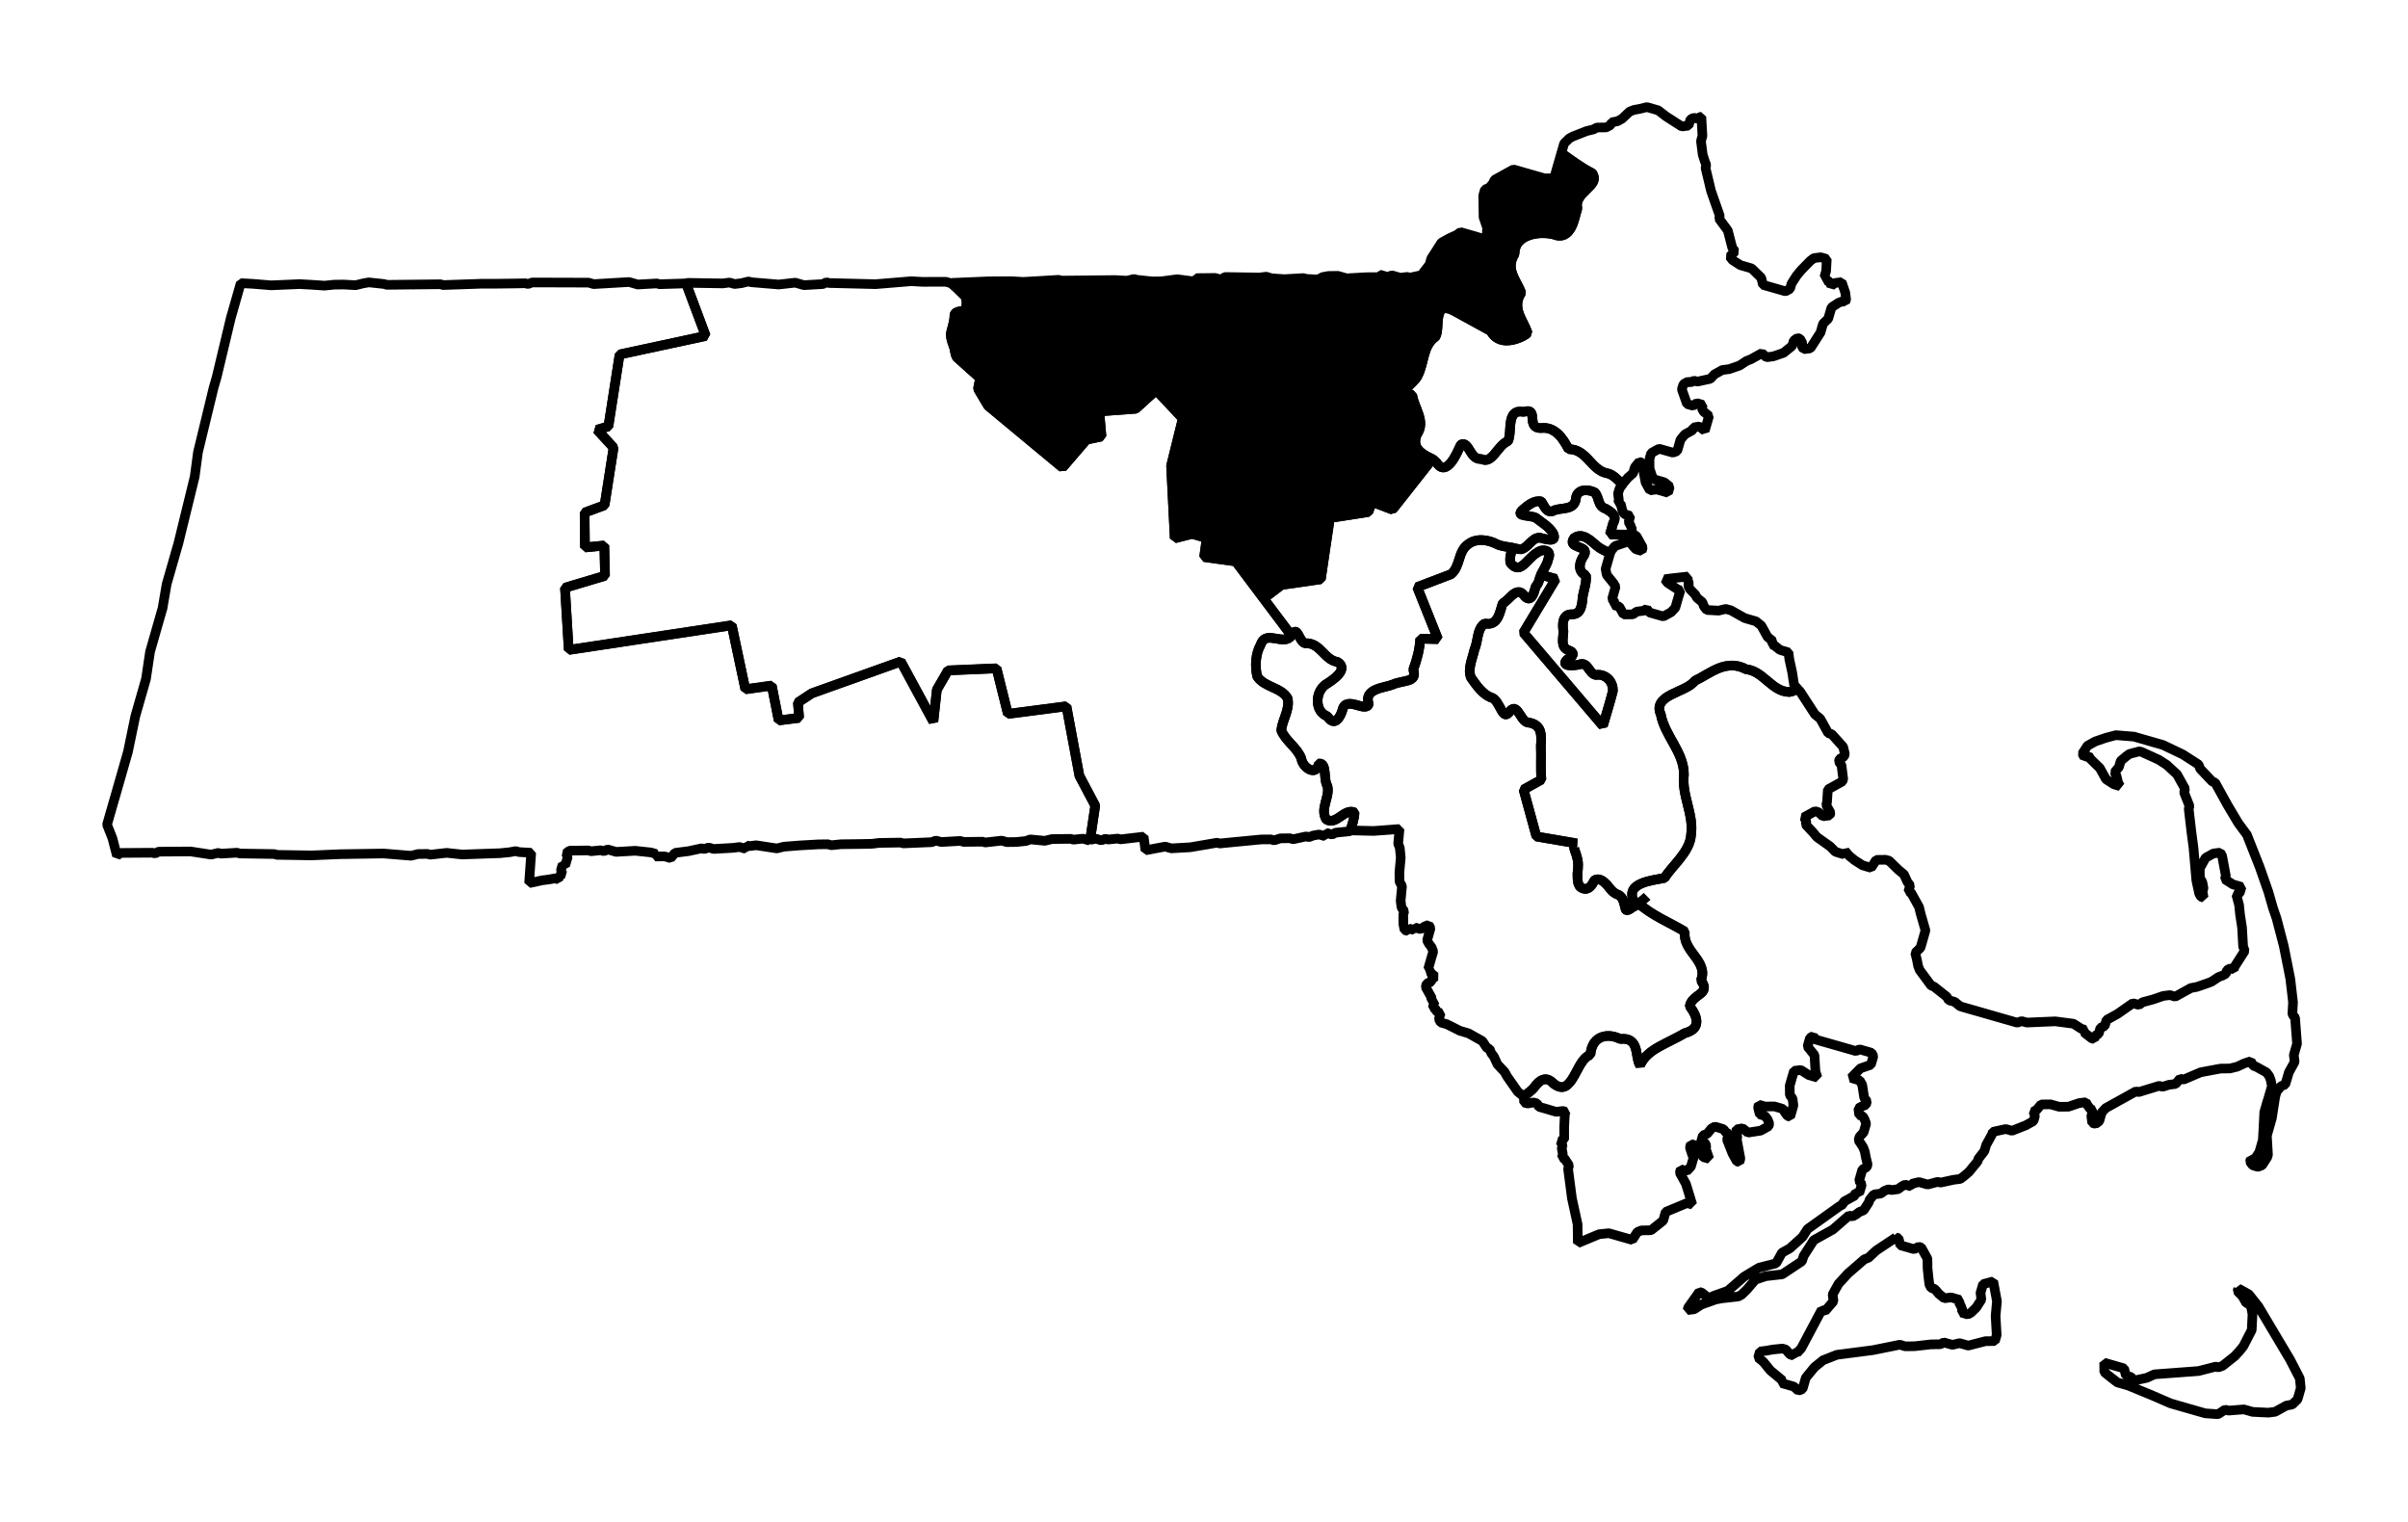 <?xml version="1.0" encoding="UTF-8" standalone="no"?>
<!-- Created with Inkscape (http://www.inkscape.org/) -->

<svg
   xmlns:dc="http://purl.org/dc/elements/1.1/"
   xmlns:cc="http://creativecommons.org/ns#"
   xmlns:rdf="http://www.w3.org/1999/02/22-rdf-syntax-ns#"
   xmlns:svg="http://www.w3.org/2000/svg"
   xmlns="http://www.w3.org/2000/svg"
   xmlns:sodipodi="http://sodipodi.sourceforge.net/DTD/sodipodi-0.dtd"
   xmlns:inkscape="http://www.inkscape.org/namespaces/inkscape"
   width="23.516mm"
   height="14.858mm"
   viewBox="0 0 83.325 52.646"
   id="svg3885"
   version="1.1"
   inkscape:version="0.91 r"
   sodipodi:docname="3.svg">
  <defs
     id="defs3887" />
  <sodipodi:namedview
     id="base"
     pagecolor="#ffffff"
     bordercolor="#666666"
     borderopacity="1.0"
     inkscape:pageopacity="0.0"
     inkscape:pageshadow="2"
     inkscape:zoom="10.5917"
     inkscape:cx="-4.5486082"
     inkscape:cy="44.192776"
     inkscape:document-units="px"
     inkscape:current-layer="layer1"
     showgrid="false"
     inkscape:window-width="2560"
     inkscape:window-height="1388"
     inkscape:window-x="0"
     inkscape:window-y="0"
     inkscape:window-maximized="1"
     fit-margin-top="1"
     fit-margin-left="1"
     fit-margin-right="1"
     fit-margin-bottom="1" />
  <g
     inkscape:label="Layer 1"
     inkscape:groupmode="layer"
     id="layer1"
     transform="translate(-178.354,-351.224)">
    <path
       inkscape:connector-curvature="0"
       d="m 216.076,380.288 0.177,-1.185 -0.548,-1.035 -0.448,-2.404 -2.026,0.264 -0.393,-1.576 -1.679,0.071 -0.387,0.669 -0.121,1.103 -1.127,-2.079 -3.079,1.1 -0.481,0.317 0.042,0.532 -0.708,0.089 -0.239,-1.206 -0.914,0.128 -0.47,-2.215 -5.641,0.853 -0.131,-2.151 1.387,-0.415 -0.025,-1.047 -0.67,0.068 -0.012,-1.206 0.691,-0.257 0.311,-1.991 -0.57,-0.619 0.391,-0.116 0.388,-2.489 2.98,-0.641 -0.681,-1.821 -0.919,0.029 -0.09,-0.028 -0.661,0.038 -0.301,-0.086 -1.223,0.072 -0.18,-0.051 -1.949,-0.006 -0.146,0.056 -0.09,-0.028 -0.425,0.008 -0.652,0.008 -0.455,5e-5 -1.314,0.046 -0.09,-0.028 -1.859,0.02 -0.09,-0.028 -0.536,-0.057 -0.206,0.038 -0.245,0.06 -0.416,-0.023 -0.326,0.004 -0.335,0.034 -0.446,-0.03 -0.416,-0.023 -0.987,0.042 -0.635,-0.052 -0.416,-0.023 -0.198,0.691 -0.146,0.511 -0.487,2.039 -0.112,0.391 -0.538,2.219 -0.113,0.845 -0.573,2.339 -0.028,0.09 -0.146,0.511 -0.224,0.781 -0.143,0.837 -0.028,0.09 -0.034,0.12 -0.37,1.292 -0.139,0.936 -0.37,1.292 -0.254,1.228 -0.172,0.601 -0.258,0.901 -0.061,0.21 -0.233,0.811 0.188,0.477 0.154,0.597 0.125,-0.094 1.107,-0.008 0.09,0.028 0.116,-0.064 1.107,-0.008 0.717,0.109 0.245,-0.06 0.09,0.028 0.562,-0.034 0.09,0.028 1.198,0.019 0.09,0.028 1.198,0.019 0.987,-0.042 1.502,-0.024 0.953,0.078 0.245,-0.06 0.326,-0.004 0.09,0.028 0.571,-0.064 0.536,0.057 1.314,-0.046 0.335,-0.034 0.206,-0.038 0.12,0.034 0.416,0.023 -0.074,1.052 0.451,-0.098 0.236,-0.03 0.206,-0.038 0.12,0.034 0.034,-0.12 0.116,-0.064 -0.065,-0.116 0.034,-0.12 0.028,-0.09 0.09,0.028 0.061,-0.21 0.028,-0.09 -0.065,-0.116 0.125,-0.094 0.652,-0.008 0.09,0.028 0.335,-0.034 0.12,0.034 0.116,-0.064 0.301,0.086 0.661,-0.038 0.536,0.057 0.18,0.051 -0.028,0.09 0.326,-0.004 0.12,0.034 0.09,0.028 0.151,-0.184 0.236,-0.03 0.236,-0.03 0.451,-0.098 0.09,0.028 0.146,-0.056 0.18,0.051 0.661,-0.038 0.236,-0.03 0.09,0.028 0.12,0.034 0.034,-0.12 0.09,0.028 0.236,-0.03 0.717,0.109 0.245,-0.06 0.532,-0.042 0.661,-0.038 0.326,-0.004 0.12,0.034 0.335,-0.034 0.326,-0.004 0.326,-0.004 0.425,-0.008 0.236,-0.03 0.751,-0.012 0.09,0.028 0.987,-0.042 0.146,-0.056 0.18,0.051 0.661,-0.038 0.12,0.034 0.652,-0.008 0.09,0.028 0.571,-0.064 0.181,0.051 0.326,-0.004 0.335,-0.034 0.146,-0.056 0.506,0.049 0.245,-0.06 0.652,-0.008 0.09,0.028 0.335,-0.034 0.21,0.061 0.029,0.013 z"
       id="MA-01"
       style="font-style:normal;font-weight:400;font-size:34.375px;font-family:'MS Shell Dlg 2';opacity:1;fill:none;fill-opacity:1;fill-rule:evenodd;stroke:#000000;stroke-width:0.333;stroke-linecap:square;stroke-linejoin:bevel;stroke-miterlimit:4;stroke-dasharray:none;stroke-opacity:1" />
    <path
       inkscape:connector-curvature="0"
       d="m 225.074,379.975 c 0.07,-0.207 0.149,-0.428 0.151,-0.639 -0.352,-0.155 -0.633,0.465 -0.979,0.239 -0.226,-0.376 0.14,-0.77 0.04,-1.159 -0.148,-0.207 0.003,-0.813 -0.3,-0.769 -0.038,0.241 -0.183,0.265 -0.318,0.201 -0.135,-0.063 -0.26,-0.216 -0.283,-0.374 -0.145,-0.39 -0.543,-0.601 -0.695,-0.979 0.042,-0.378 0.305,-0.717 0.22,-1.107 -0.222,-0.384 -0.797,-0.375 -1.051,-0.756 -0.083,-0.343 -0.062,-0.782 0.121,-1.103 0.1,-0.282 0.306,-0.245 0.515,-0.21 0.209,0.036 0.422,0.083 0.55,-0.102 l -0.965,-1.284 0,0 -0.965,-1.284 -1.094,-0.151 0.091,-0.657 -0.511,-0.146 -0.597,0.154 -0.126,-2.507 0.405,-1.639 -0.922,-0.98 -0.705,0.643 -1.262,0.093 0.076,0.867 -0.52,0.111 -0.829,0.965 -2.573,-2.136 -0.351,-0.588 0.074,-0.369 -0.802,-0.718 c -0.074,-0.106 -0.06,-0.247 -0.115,-0.391 -0.06,-0.156 -0.126,-0.343 -0.081,-0.511 0.047,-0.163 0.092,-0.32 0.108,-0.489 -0.027,-0.218 0.185,-0.189 0.326,-0.231 0.119,-0.098 0.104,-0.327 0.068,-0.468 -0.149,-0.139 -0.276,-0.287 -0.433,-0.417 -0.02,-0.008 -0.034,-0.032 -0.051,-0.047 l -0.029,-0.013 -0.18,-0.051 -0.455,5e-5 -0.326,0.004 -0.416,-0.023 -1.232,0.102 -1.614,-0.04 -0.09,-0.028 -0.116,0.064 -0.661,0.038 -0.3,-0.086 -0.571,0.064 -0.953,-0.079 -0.09,-0.028 -0.245,0.06 -0.236,0.03 -0.18,-0.051 -0.236,0.03 -1.198,-0.019 -0.068,0.013 0.681,1.821 -2.98,0.641 -0.389,2.489 -0.391,0.115 0.57,0.619 -0.311,1.991 -0.691,0.257 0.012,1.206 0.67,-0.068 0.025,1.047 -1.387,0.415 0.131,2.151 5.641,-0.853 0.47,2.215 0.914,-0.128 0.239,1.206 0.708,-0.089 -0.042,-0.532 0.481,-0.317 3.079,-1.1 1.127,2.079 0.121,-1.103 0.387,-0.669 1.678,-0.071 0.393,1.576 2.026,-0.264 0.448,2.404 0.548,1.035 -0.177,1.185 0.206,-0.038 0.09,0.028 0.09,0.028 0.146,-0.056 0.09,0.028 0.335,-0.034 0.09,0.028 0.807,-0.094 0.059,0.472 0.687,-0.128 0.21,0.061 0.661,-0.038 0.923,-0.158 0.09,0.028 0.335,-0.034 1.103,-0.106 0.326,-0.003 0.12,0.034 0.215,-0.069 0.326,-0.004 0.12,0.034 0.451,-0.098 0.09,0.028 0.146,-0.056 0.206,-0.038 0.21,0.061 0.034,-0.12 0.09,0.028 0.12,0.034 0.116,-0.064 0.502,-0.051 z"
       id="MA-02"
       style="font-style:normal;font-weight:400;font-size:34.375px;font-family:'MS Shell Dlg 2';opacity:1;fill:none;fill-opacity:1;fill-rule:evenodd;stroke:#000000;stroke-width:0.333;stroke-linecap:square;stroke-linejoin:bevel;stroke-miterlimit:4;stroke-dasharray:none;stroke-opacity:1" />
    <path
       inkscape:connector-curvature="0"
       d="m 211.291,361.036 c 0.018,0.009 0.033,0.034 0.051,0.047 0.157,0.13 0.284,0.278 0.433,0.417 0.031,0.14 0.05,0.37 -0.069,0.468 -0.142,0.043 -0.353,0.013 -0.326,0.232 -0.019,0.169 -0.065,0.325 -0.108,0.489 -0.048,0.167 0.021,0.355 0.081,0.511 0.056,0.144 0.041,0.285 0.115,0.391 l 0.802,0.718 -0.074,0.369 0.351,0.588 2.573,2.136 0.829,-0.965 0.52,-0.111 -0.076,-0.867 1.262,-0.093 0.705,-0.643 0.922,0.98 -0.405,1.639 0.126,2.507 0.597,-0.154 0.511,0.146 -0.091,0.657 1.094,0.151 0.965,1.284 0.623,-0.472 1.357,-0.196 0.315,-2.12 1.327,-0.205 0.133,-0.352 0.704,0.267 1.38,-1.75 c -0.15,-0.072 -0.304,-0.145 -0.416,-0.249 -0.151,-0.141 -0.229,-0.303 -0.124,-0.588 0.174,-0.248 0.137,-0.477 0.069,-0.695 -0.07,-0.219 -0.192,-0.455 -0.227,-0.683 -0.275,-0.075 -0.248,-0.154 -0.15,-0.271 0.098,-0.116 0.278,-0.252 0.339,-0.39 0.235,-0.446 0.17,-1.041 0.615,-1.352 0.094,-0.146 0.059,-0.478 0.108,-0.717 0.048,-0.239 0.18,-0.378 0.567,-0.163 l 1.236,0.679 c 0.14,0.251 0.349,0.342 0.588,0.331 0.239,-0.011 0.503,-0.111 0.691,-0.257 -0.069,-0.224 -0.216,-0.445 -0.296,-0.67 -0.079,-0.225 -0.093,-0.472 0.078,-0.725 -0.08,-0.216 -0.225,-0.422 -0.304,-0.64 -0.08,-0.218 -0.09,-0.446 0.069,-0.695 0.004,-0.358 0.205,-0.541 0.477,-0.643 0.272,-0.102 0.613,-0.108 0.889,-0.038 0.278,0.115 0.464,-0.014 0.584,-0.223 0.12,-0.208 0.161,-0.494 0.228,-0.682 -0.069,-0.28 0.137,-0.482 0.318,-0.656 0.181,-0.175 0.352,-0.321 0.193,-0.562 -0.374,-0.188 -0.723,-0.449 -1.068,-0.696 l -0.044,0.15 -0.207,0.721 -0.326,0.004 -0.18,-0.051 -0.301,-0.086 -0.3,-0.086 -0.301,-0.086 -0.271,0.15 -0.116,0.064 -0.271,0.15 -0.028,0.09 -0.151,0.184 -0.146,0.056 -0.028,0.09 -0.034,0.12 0.012,0.751 0.124,0.361 -0.022,0.416 -0.21,-0.061 -0.09,-0.028 -0.09,-0.028 -0.12,-0.034 -0.18,-0.051 -0.21,-0.061 -0.125,0.094 -0.262,0.12 -0.271,0.15 -0.176,0.274 -0.176,0.275 -0.061,0.21 -0.206,0.266 -0.028,0.09 -0.451,0.098 -0.09,-0.028 -0.236,0.03 -0.301,-0.086 -0.116,0.064 -0.3,-0.086 -0.034,0.12 -0.12,-0.034 -0.326,0.004 -0.661,0.038 -0.3,-0.086 -0.326,0.004 -0.206,0.038 -0.155,0.086 -0.416,-0.023 -0.09,-0.028 -0.661,0.038 -0.446,-0.031 -0.09,-0.028 -0.09,-0.028 -0.236,0.03 -1.198,-0.018 -0.125,0.094 -0.09,-0.028 -0.12,-0.034 -0.326,0.004 -0.326,0.003 -0.034,0.12 -0.627,-0.082 -0.541,0.072 -0.326,0.004 -0.536,-0.057 -0.09,-0.028 -0.245,0.06 -0.416,-0.023 -0.326,0.004 -1.532,0.016 -0.09,-0.028 -0.562,0.034 -0.661,0.038 -0.416,-0.023 -0.781,0.004 -1.283,0.054 z"
       id="MA-03"
       style="font-style:normal;font-weight:400;font-size:34.375px;font-family:'MS Shell Dlg 2';opacity:1;fill:#000000;fill-opacity:1;fill-rule:evenodd;stroke:#000000;stroke-width:0.333;stroke-linecap:square;stroke-linejoin:bevel;stroke-miterlimit:4;stroke-dasharray:none;stroke-opacity:1" />
    <path
       inkscape:connector-curvature="0"
       d="m 231.083,389.175 c 0.11,-0.123 0.253,-0.193 0.352,-0.322 0.103,-0.135 0.19,-0.23 0.305,-0.27 0.115,-0.04 0.23,-0.016 0.382,0.142 0.16,0.121 0.293,0.138 0.399,0.082 0.106,-0.056 0.209,-0.196 0.292,-0.339 0.166,-0.285 0.303,-0.659 0.572,-0.746 0.028,-0.313 0.152,-0.495 0.331,-0.588 0.182,-0.092 0.432,-0.096 0.704,0.039 0.336,-0.041 0.467,0.119 0.528,0.314 0.06,0.195 0.06,0.445 0.154,0.597 0.136,-0.303 0.387,-0.493 0.675,-0.652 0.288,-0.159 0.613,-0.305 0.88,-0.463 0.281,-0.078 0.388,-0.202 0.399,-0.373 0.011,-0.171 -0.086,-0.362 -0.231,-0.554 0.017,-0.192 0.208,-0.313 0.348,-0.42 0.14,-0.107 0.226,-0.22 0.038,-0.477 0.133,-0.337 -0.026,-0.589 -0.214,-0.842 -0.187,-0.252 -0.387,-0.502 -0.343,-0.846 -0.523,-0.316 -1.146,-0.561 -1.604,-0.98 -0.041,0.028 -0.08,0.072 -0.125,0.094 -0.093,0.025 -0.273,0.228 -0.322,0.103 -0.052,-0.174 -0.066,-0.401 -0.248,-0.494 -0.181,-0.053 -0.28,-0.202 -0.39,-0.339 -0.116,-0.123 -0.275,-0.266 -0.442,-0.159 -0.072,0.155 -0.198,0.36 -0.404,0.274 -0.205,-0.072 -0.171,-0.337 -0.18,-0.507 0.024,-0.197 0.043,-0.404 -0.025,-0.592 -0.014,-0.129 -0.211,-0.441 -6e-5,-0.455 l -1.395,-0.238 -0.445,-1.623 0.618,-0.343 c -0.036,-0.387 -0.001,-0.787 -0.02,-1.176 0.016,-0.169 0.022,-0.349 -0.021,-0.494 -0.043,-0.144 -0.157,-0.261 -0.369,-0.301 -0.155,0.008 -0.246,-0.146 -0.339,-0.292 -0.093,-0.146 -0.195,-0.274 -0.322,-0.125 -0.153,0.217 -0.225,0.137 -0.318,-0.027 -0.093,-0.163 -0.198,-0.411 -0.364,-0.43 -0.313,-0.139 -0.491,-0.42 -0.682,-0.683 -0.129,-0.306 0.052,-0.667 0.117,-0.974 0.134,-0.295 0.078,-0.712 0.357,-0.905 0.232,0.058 0.366,-0.051 0.447,-0.197 0.08,-0.146 0.125,-0.345 0.176,-0.502 0.121,-0.057 0.223,-0.195 0.344,-0.292 0.12,-0.096 0.252,-0.155 0.386,0.014 0.122,0.16 0.212,0.138 0.279,0.047 0.067,-0.09 0.104,-0.248 0.133,-0.352 0.12,-0.113 0.118,-0.27 0.18,-0.403 l 0,0 c 0.085,-0.181 0.208,-0.333 0.254,-0.545 0.072,-0.168 0.015,-0.254 -0.081,-0.283 -0.097,-0.031 -0.212,-0.011 -0.313,0.073 -0.143,0.072 -0.292,0.267 -0.438,0.394 -0.146,0.128 -0.289,0.186 -0.476,-0.038 -0.044,-0.173 0.026,-0.356 0.056,-0.537 -0.172,-0.03 -0.365,-0.045 -0.519,-0.117 -0.309,-0.162 -0.72,-0.226 -1.009,0.003 -0.354,0.25 -0.259,0.77 -0.589,1.034 l -1.168,0.445 0.719,1.799 -0.614,-0.014 c -0.017,0.367 -0.114,0.726 -0.241,1.069 0.08,0.234 -0.012,0.324 -0.173,0.373 -0.16,0.049 -0.391,0.073 -0.528,0.141 -0.165,0.066 -0.415,0.098 -0.605,0.184 -0.191,0.086 -0.325,0.227 -0.237,0.485 -0.038,0.169 -0.238,0.091 -0.434,0.038 -0.196,-0.053 -0.406,-0.084 -0.468,0.158 -0.037,0.135 -0.106,0.288 -0.202,0.365 -0.096,0.077 -0.202,0.057 -0.322,-0.125 -0.236,-0.09 -0.333,-0.3 -0.339,-0.52 -0.005,-0.22 0.087,-0.439 0.263,-0.575 0.115,-0.069 0.33,-0.209 0.46,-0.356 0.129,-0.147 0.166,-0.315 -0.038,-0.434 -0.464,-0.07 -0.589,-0.675 -1.115,-0.645 -0.117,-0.028 -0.174,-0.183 -0.24,-0.296 -0.066,-0.114 -0.12,-0.177 -0.236,0.03 l 0,0 c -0.127,0.185 -0.34,0.137 -0.55,0.102 -0.209,-0.036 -0.416,-0.071 -0.515,0.21 -0.183,0.321 -0.204,0.76 -0.121,1.103 0.254,0.382 0.829,0.372 1.051,0.756 0.085,0.391 -0.178,0.729 -0.219,1.107 0.151,0.378 0.55,0.59 0.695,0.979 0.022,0.158 0.148,0.31 0.283,0.374 0.135,0.063 0.278,0.04 0.318,-0.201 0.302,-0.044 0.152,0.561 0.3,0.769 0.1,0.388 -0.266,0.783 -0.04,1.159 0.345,0.225 0.626,-0.395 0.979,-0.239 -0.002,0.212 -0.083,0.432 -0.151,0.639 l 0.069,-0.013 0.743,0.018 0.897,-0.068 -0.047,0.507 0.056,0.146 0.034,0.335 -0.047,0.507 0.004,0.326 0.086,0.155 -0.047,0.507 0.03,0.236 0.094,0.125 -0.034,0.12 0.004,0.326 0.039,0.206 0.12,0.034 0.028,-0.09 0.09,0.028 0.09,0.028 0.028,-0.09 0.21,0.061 0.125,-0.094 0.146,-0.056 0.064,0.116 -0.034,0.12 -0.086,0.301 0.064,0.116 0.094,0.125 0.056,0.146 -0.028,0.09 -0.061,0.21 -0.086,0.3 0.09,0.028 -0.028,0.09 0.184,0.15 -0.125,0.094 -0.028,0.09 -0.146,0.056 -0.034,0.12 0.214,0.387 -0.028,0.09 0.12,0.034 -0.028,0.09 -0.034,0.12 0.09,0.028 0.065,0.116 0.12,0.034 -0.028,0.09 -0.034,0.12 0.065,0.116 0.21,0.061 0.455,0.228 0.21,0.061 0.09,0.028 0.476,0.267 0.159,0.241 0.09,0.028 0.056,0.146 0.094,0.124 0.12,0.262 0.249,0.266 0.086,0.155 0.369,0.528 0.184,0.15 0.021,0.038 z"
       id="MA-04"
       style="font-style:normal;font-weight:400;font-size:34.375px;font-family:'MS Shell Dlg 2';opacity:1;fill:none;fill-opacity:1;fill-rule:evenodd;stroke:#000000;stroke-width:0.333;stroke-linecap:square;stroke-linejoin:bevel;stroke-miterlimit:4;stroke-dasharray:none;stroke-opacity:1" />
    <path
       inkscape:connector-curvature="0"
       d="m 234.494,367.982 c -0.175,-0.16 -0.321,-0.356 -0.57,-0.391 -0.26,-0.067 -0.431,-0.275 -0.613,-0.468 -0.182,-0.193 -0.373,-0.36 -0.678,-0.357 -0.092,-0.171 -0.21,-0.385 -0.369,-0.528 -0.159,-0.143 -0.339,-0.232 -0.592,-0.202 -0.262,0.006 -0.282,-0.178 -0.292,-0.344 -0.01,-0.166 -0.042,-0.306 -0.296,-0.215 -0.316,-0.062 -0.41,0.103 -0.451,0.326 -0.041,0.223 -0.014,0.516 -0.099,0.687 -0.178,0.065 -0.31,0.262 -0.447,0.425 -0.137,0.163 -0.278,0.297 -0.477,0.188 -0.393,0.05 -0.419,-0.64 -0.704,-0.494 -0.073,0.149 -0.188,0.433 -0.34,0.618 -0.152,0.185 -0.336,0.279 -0.515,-0.018 -0.049,-0.024 -0.081,-0.078 -0.133,-0.103 l -1.38,1.75 -0.704,-0.267 -0.133,0.352 -1.327,0.205 -0.315,2.12 -1.357,0.196 -0.623,0.472 0.965,1.284 c 0.116,-0.207 0.17,-0.143 0.236,-0.03 0.066,0.114 0.124,0.268 0.24,0.296 0.526,-0.03 0.652,0.575 1.115,0.645 0.204,0.118 0.167,0.287 0.038,0.434 -0.129,0.147 -0.344,0.287 -0.46,0.356 -0.175,0.136 -0.268,0.355 -0.263,0.575 0.005,0.22 0.103,0.429 0.339,0.52 0.12,0.181 0.226,0.202 0.322,0.125 0.096,-0.077 0.166,-0.23 0.202,-0.365 0.058,-0.244 0.272,-0.211 0.468,-0.158 0.196,0.053 0.392,0.13 0.434,-0.038 -0.089,-0.258 0.046,-0.399 0.237,-0.485 0.191,-0.086 0.441,-0.118 0.605,-0.184 0.137,-0.068 0.368,-0.092 0.528,-0.141 0.16,-0.049 0.252,-0.139 0.173,-0.373 0.128,-0.343 0.224,-0.701 0.241,-1.069 l 0.614,0.014 -0.719,-1.799 1.168,-0.445 c 0.33,-0.264 0.235,-0.784 0.589,-1.034 0.289,-0.229 0.7,-0.165 1.009,-0.003 0.155,0.071 0.348,0.085 0.519,0.117 0,0 0,0 0,0 0.101,0.02 0.21,0.059 0.309,0.055 0.264,-0.065 0.358,-0.389 0.636,-0.403 0.091,0.022 0.256,0.071 0.369,0.074 0.114,0.003 0.188,-0.051 0.099,-0.232 -0.142,-0.227 -0.392,-0.367 -0.596,-0.529 -0.082,-0.044 -0.271,-0.058 -0.399,-0.082 -0.128,-0.024 -0.204,-0.062 -0.039,-0.206 0.165,-0.147 0.407,-0.335 0.631,-0.274 0.116,0.178 0.197,0.454 0.468,0.297 0.271,-0.089 0.66,-6.9e-4 0.726,-0.377 0.019,-0.358 0.41,-0.36 0.653,-0.235 0.168,0.17 0.096,0.489 0.39,0.567 0.182,0.113 0.408,0.252 0.249,0.494 -0.036,0.131 -0.075,0.26 -0.112,0.391 l 0.841,0.014 -0.103,-0.095 0.028,-0.089 -0.056,-0.146 -0.065,-0.116 0.028,-0.09 0.034,-0.12 -0.12,-0.034 -0.09,-0.028 -0.065,-0.116 -0.06,-0.245 -0.09,-0.028 0.028,-0.09 -0.03,-0.236 0.028,-0.09 0.028,-0.09 0.103,-0.133 z"
       id="MA-05"
       style="font-style:normal;font-weight:400;font-size:34.375px;font-family:'MS Shell Dlg 2';opacity:1;fill:none;fill-opacity:1;fill-rule:evenodd;stroke:#000000;stroke-width:0.333;stroke-linecap:square;stroke-linejoin:bevel;stroke-miterlimit:4;stroke-dasharray:none;stroke-opacity:1" />
    <path
       inkscape:connector-curvature="0"
       d="m 237.198,355.266 -0.116,0.064 -0.12,-0.034 -0.116,0.064 -0.061,0.21 -0.236,0.03 -0.549,-0.353 -0.266,-0.206 -0.39,-0.112 -0.245,0.06 -0.206,0.038 -0.146,0.056 -0.266,0.249 -0.155,0.086 -0.206,0.038 -0.028,0.09 -0.155,0.086 -0.326,0.004 -0.116,0.064 -0.245,0.06 -0.477,0.188 -0.116,0.064 -0.18,0.176 -0.051,0.18 -0.044,0.15 c 0.345,0.247 0.694,0.509 1.068,0.696 0.158,0.241 -0.014,0.387 -0.193,0.562 -0.181,0.175 -0.387,0.376 -0.318,0.656 -0.067,0.189 -0.107,0.474 -0.228,0.682 -0.12,0.208 -0.306,0.338 -0.584,0.223 -0.275,-0.07 -0.617,-0.065 -0.889,0.038 -0.272,0.102 -0.472,0.286 -0.477,0.643 -0.159,0.25 -0.149,0.477 -0.069,0.695 0.08,0.218 0.224,0.424 0.304,0.64 -0.172,0.254 -0.157,0.5 -0.078,0.725 0.079,0.225 0.226,0.446 0.296,0.67 -0.188,0.146 -0.453,0.246 -0.691,0.257 -0.239,0.011 -0.448,-0.081 -0.588,-0.331 l -1.236,-0.679 c -0.387,-0.215 -0.518,-0.077 -0.567,0.163 -0.048,0.239 -0.014,0.571 -0.108,0.717 -0.445,0.31 -0.381,0.906 -0.615,1.352 -0.062,0.138 -0.242,0.274 -0.339,0.39 -0.098,0.116 -0.125,0.196 0.15,0.271 0.034,0.228 0.157,0.464 0.227,0.683 0.07,0.219 0.104,0.447 -0.069,0.695 -0.106,0.285 -0.027,0.447 0.124,0.588 0.112,0.105 0.266,0.177 0.416,0.249 l 0,0 c 0.052,0.025 0.083,0.079 0.133,0.103 0.179,0.297 0.363,0.202 0.515,0.018 0.152,-0.185 0.267,-0.468 0.34,-0.618 0.285,-0.146 0.311,0.544 0.704,0.494 0.198,0.109 0.339,-0.025 0.477,-0.188 0.137,-0.163 0.269,-0.359 0.447,-0.425 0.085,-0.171 0.058,-0.464 0.1,-0.687 0.041,-0.223 0.135,-0.388 0.451,-0.326 0.253,-0.091 0.286,0.049 0.296,0.215 0.01,0.166 0.029,0.35 0.292,0.344 0.253,-0.03 0.434,0.059 0.592,0.202 0.159,0.143 0.277,0.358 0.369,0.528 0.305,-0.003 0.496,0.164 0.678,0.357 0.182,0.193 0.354,0.402 0.613,0.468 0.249,0.034 0.396,0.231 0.57,0.391 l 0.198,-0.236 0.172,-0.146 0.034,-0.12 0.028,-0.09 0.151,-0.184 0.09,0.028 0.09,0.481 0.039,0.206 0.15,0.271 0.236,-0.03 0.3,0.086 0.09,0.028 0.061,-0.21 -0.184,-0.15 -0.09,-0.028 -0.21,-0.061 -0.09,-0.028 -0.056,-0.146 -0.069,-0.215 -0.004,-0.326 0.034,-0.12 0.028,-0.09 0.116,-0.064 0.155,-0.086 0.18,0.051 0.12,0.034 0.18,0.051 0.146,-0.056 0.028,-0.09 0.034,-0.12 0.051,-0.18 0.151,-0.184 0.271,-0.15 0.028,-0.09 0.206,-0.038 0.184,0.15 0.028,-0.09 0.121,-0.42 -0.185,-0.15 -0.065,-0.116 0.034,-0.12 -0.21,-0.061 -0.125,0.094 -0.09,-0.028 -0.12,-0.034 -0.18,-0.507 0.028,-0.09 0.028,-0.09 0.155,-0.086 0.09,0.028 0.116,-0.064 0.12,0.034 0.451,-0.098 0.142,-0.154 0.271,-0.15 0.236,-0.03 0.361,-0.124 0.241,-0.159 0.146,-0.056 0.386,-0.214 0.154,0.142 0.236,-0.03 0.361,-0.124 0.296,-0.24 0.028,-0.09 0.028,-0.09 0.125,-0.094 0.09,0.028 0.086,0.155 -0.028,0.09 0.065,0.116 0.236,-0.03 0.352,-0.549 0.086,-0.301 0.18,-0.176 0.086,-0.3 0.028,-0.09 0.241,-0.159 0.146,-0.056 0.09,0.028 0.028,-0.09 -0.03,-0.236 -0.124,-0.361 -0.236,0.03 -0.125,0.094 -0.056,-0.146 -0.12,-0.034 0.028,-0.09 -0.09,-0.028 0.061,-0.21 0.022,-0.416 -0.21,-0.061 -0.236,0.03 -0.125,0.094 -0.322,0.33 -0.151,0.184 -0.176,0.275 -0.051,0.18 -0.155,0.086 -0.781,-0.224 -0.06,-0.245 -0.33,-0.322 -0.09,-0.028 -0.3,-0.086 -0.275,-0.176 -0.094,-0.125 0.18,-0.176 -0.094,-0.125 -0.154,-0.597 -0.304,-0.412 0.028,-0.09 -0.304,-0.867 -0.192,-0.803 0.028,-0.09 -0.056,-0.146 -0.069,-0.215 -0.03,-0.236 -0.03,-0.236 0.051,-0.18 -0.038,-0.661 z"
       id="MA-06"
       style="font-style:normal;font-weight:400;font-size:34.375px;font-family:'MS Shell Dlg 2';opacity:1;fill:none;fill-opacity:1;fill-rule:evenodd;stroke:#000000;stroke-width:0.333;stroke-linecap:square;stroke-linejoin:bevel;stroke-miterlimit:4;stroke-dasharray:none;stroke-opacity:1" />
    <path
       inkscape:connector-curvature="0"
       d="m 234.905,369.725 -0.841,-0.014 c 0.036,-0.131 0.075,-0.26 0.112,-0.391 0.159,-0.242 -0.066,-0.381 -0.249,-0.494 -0.294,-0.079 -0.223,-0.397 -0.39,-0.567 -0.243,-0.124 -0.633,-0.122 -0.653,0.235 -0.066,0.376 -0.455,0.288 -0.726,0.377 -0.271,0.157 -0.351,-0.119 -0.468,-0.297 -0.224,-0.061 -0.466,0.127 -0.631,0.274 -0.166,0.144 -0.089,0.181 0.039,0.206 0.128,0.024 0.317,0.038 0.399,0.082 0.204,0.161 0.454,0.301 0.596,0.529 0.089,0.181 0.015,0.235 -0.099,0.232 -0.113,-0.003 -0.278,-0.054 -0.369,-0.074 -0.278,0.014 -0.372,0.338 -0.636,0.403 -0.099,10e-4 -0.207,-0.039 -0.309,-0.055 -0.029,0.181 -0.104,0.362 -0.056,0.537 0.187,0.225 0.331,0.167 0.476,0.038 0.146,-0.128 0.295,-0.323 0.438,-0.394 0.102,-0.083 0.216,-0.102 0.313,-0.073 0.097,0.031 0.153,0.116 0.081,0.283 -0.047,0.212 -0.169,0.364 -0.254,0.545 l 0.511,0.146 -1.118,1.858 2.748,3.226 c 0.114,-0.396 0.244,-0.802 0.345,-1.202 0.02,-0.331 -0.249,-0.611 -0.588,-0.559 -0.256,-0.05 -0.263,-0.475 -0.579,-0.361 -0.076,0.017 -0.248,0.045 -0.365,0.025 -0.118,-0.018 -0.179,-0.078 -0.039,-0.206 0.188,-0.085 0.29,-0.226 0.027,-0.317 -0.284,-0.112 -0.163,-0.434 -0.167,-0.665 -0.041,-0.224 -0.035,-0.564 0.263,-0.575 0.371,0.03 0.381,-0.357 0.408,-0.631 0.044,-0.241 0.135,-0.469 0.108,-0.717 -0.308,-0.135 -0.23,-0.473 -0.059,-0.7 0.095,-0.188 -0.063,-0.226 -0.21,-0.288 -0.147,-0.061 -0.273,-0.115 -0.141,-0.301 0.284,-0.208 0.564,0.077 0.772,0.254 0.145,0.125 0.306,0.193 0.476,0.267 l 0.017,-0.06 0.151,-0.184 0.361,-0.124 0.116,-0.064 0.094,0.125 0.146,0.172 0.21,0.061 0.034,-0.12 -0.214,-0.387 -0.082,-0.056 z"
       id="MA-07"
       style="font-style:normal;font-weight:400;font-size:34.375px;font-family:'MS Shell Dlg 2';opacity:1;fill:none;fill-opacity:1;fill-rule:evenodd;stroke:#000000;stroke-width:0.333;stroke-linecap:square;stroke-linejoin:bevel;stroke-miterlimit:4;stroke-dasharray:none;stroke-opacity:1" />
    <path
       inkscape:connector-curvature="0"
       d="m 234.071,370.364 c -0.17,-0.073 -0.332,-0.141 -0.476,-0.267 -0.208,-0.176 -0.489,-0.462 -0.772,-0.254 -0.131,0.185 -0.006,0.239 0.141,0.301 0.147,0.061 0.304,0.099 0.21,0.288 -0.171,0.226 -0.248,0.565 0.059,0.7 0.029,0.248 -0.062,0.476 -0.108,0.717 -0.028,0.274 -0.038,0.661 -0.408,0.631 -0.298,0.011 -0.303,0.351 -0.263,0.575 0.004,0.231 -0.117,0.553 0.167,0.665 0.264,0.092 0.162,0.233 -0.027,0.317 -0.141,0.128 -0.079,0.187 0.039,0.206 0.118,0.018 0.289,-0.009 0.365,-0.025 0.316,-0.114 0.323,0.312 0.579,0.361 0.339,-0.052 0.607,0.227 0.587,0.559 -0.1,0.399 -0.231,0.805 -0.345,1.202 l -2.749,-3.226 1.118,-1.858 -0.511,-0.146 c -0.062,0.133 -0.061,0.29 -0.18,0.403 -0.03,0.104 -0.065,0.262 -0.133,0.352 -0.066,0.09 -0.157,0.113 -0.279,-0.047 -0.134,-0.168 -0.266,-0.109 -0.386,-0.013 -0.12,0.096 -0.223,0.234 -0.344,0.292 -0.055,0.156 -0.091,0.357 -0.176,0.502 -0.08,0.146 -0.215,0.255 -0.447,0.197 -0.279,0.193 -0.224,0.61 -0.357,0.905 -0.065,0.308 -0.246,0.669 -0.117,0.974 0.191,0.264 0.369,0.545 0.682,0.683 0.167,0.02 0.272,0.267 0.364,0.43 0.093,0.163 0.165,0.243 0.318,0.027 0.127,-0.149 0.229,-0.021 0.322,0.125 0.093,0.146 0.184,0.301 0.339,0.292 0.212,0.041 0.326,0.156 0.369,0.301 0.043,0.144 0.037,0.325 0.021,0.494 0.019,0.39 -0.016,0.789 0.02,1.176 l -0.618,0.343 0.445,1.623 1.395,0.238 c -0.211,0.014 -0.016,0.326 6e-5,0.455 0.069,0.189 0.051,0.396 0.025,0.592 0.009,0.17 -0.025,0.435 0.18,0.507 0.206,0.086 0.331,-0.12 0.404,-0.274 0.167,-0.107 0.326,0.037 0.442,0.159 0.11,0.138 0.21,0.285 0.39,0.339 0.183,0.093 0.197,0.32 0.249,0.494 0.048,0.125 0.228,-0.077 0.322,-0.103 0.045,-0.022 0.085,-0.066 0.125,-0.094 -0.046,-0.042 -0.13,-0.033 -0.172,-0.082 -0.141,-0.333 0.024,-0.496 0.271,-0.605 0.247,-0.109 0.59,-0.146 0.803,-0.192 0.237,-0.406 0.881,-0.894 0.916,-1.493 0.101,-0.721 -0.329,-1.35 -0.247,-2.086 1e-4,-0.779 -0.665,-1.337 -0.801,-2.083 -0.151,-0.329 0.066,-0.528 0.357,-0.678 0.291,-0.15 0.669,-0.27 0.82,-0.48 0.274,-0.129 0.55,-0.328 0.842,-0.441 0.292,-0.113 0.618,-0.136 0.931,0.04 0.607,0.059 0.889,0.777 1.497,0.787 0.106,-0.011 0.196,-0.069 0.292,-0.111 l -0.124,-0.133 -0.068,-0.442 -0.098,-0.451 -0.03,-0.236 -0.21,-0.061 -0.09,-0.028 -0.185,-0.15 -0.09,-0.028 0.034,-0.12 -0.184,-0.15 -0.214,-0.387 -0.184,-0.15 -0.18,-0.051 -0.21,-0.061 -0.476,-0.267 -0.181,-0.051 -0.245,0.06 -0.416,-0.023 -0.094,-0.125 -0.056,-0.146 -0.184,-0.15 -0.065,-0.116 -0.176,-0.18 -0.065,-0.116 0.028,-0.09 -0.056,-0.146 0.028,-0.09 -0.571,0.064 -0.236,0.03 0.094,0.125 0.356,0.232 0.09,0.028 -0.028,0.09 -0.028,0.09 -0.121,0.42 -0.142,0.154 -0.271,0.15 -0.18,-0.051 -0.12,-0.034 -0.18,-0.051 -0.094,-0.125 -0.116,0.064 -0.236,0.03 -0.125,0.094 -0.326,0.004 -0.064,-0.116 -0.086,-0.155 -0.181,-0.051 0.028,-0.09 -0.094,-0.124 0.034,-0.12 0.051,-0.18 0.034,-0.12 -0.065,-0.116 -0.24,-0.296 -0.039,-0.206 0.034,-0.12 0.112,-0.391 0.013,-0.029 z"
       id="MA-08"
       style="font-style:normal;font-weight:400;font-size:34.375px;font-family:'MS Shell Dlg 2';opacity:1;fill:none;fill-opacity:1;fill-rule:evenodd;stroke:#000000;stroke-width:0.333;stroke-linecap:square;stroke-linejoin:bevel;stroke-miterlimit:4;stroke-dasharray:none;stroke-opacity:1" />
    <path
       inkscape:connector-curvature="0"
       d="m 240.562,375.053 c -0.096,0.043 -0.186,0.101 -0.292,0.111 -0.608,-0.01 -0.89,-0.728 -1.497,-0.787 -0.313,-0.175 -0.64,-0.152 -0.931,-0.04 -0.292,0.113 -0.568,0.312 -0.842,0.441 -0.152,0.21 -0.529,0.33 -0.82,0.48 -0.291,0.15 -0.508,0.349 -0.357,0.678 0.136,0.746 0.801,1.304 0.801,2.083 -0.082,0.736 0.348,1.365 0.247,2.086 -0.035,0.599 -0.679,1.087 -0.916,1.493 -0.213,0.047 -0.556,0.084 -0.803,0.192 -0.247,0.109 -0.412,0.272 -0.271,0.605 0.043,0.048 0.126,0.038 0.172,0.082 0.099,-0.07 0.212,-0.156 0.296,-0.24 0,0 0,0 0,0 -0.085,0.084 -0.197,0.171 -0.296,0.24 0.458,0.419 1.082,0.665 1.604,0.98 -0.044,0.344 0.155,0.594 0.343,0.846 0.188,0.252 0.347,0.505 0.214,0.842 0.187,0.256 0.101,0.369 -0.038,0.477 -0.14,0.107 -0.329,0.229 -0.348,0.42 0.145,0.192 0.242,0.383 0.231,0.554 -0.011,0.171 -0.119,0.295 -0.4,0.373 -0.267,0.158 -0.592,0.304 -0.88,0.463 -0.288,0.159 -0.539,0.348 -0.675,0.652 -0.094,-0.151 -0.093,-0.402 -0.154,-0.597 -0.061,-0.195 -0.192,-0.355 -0.528,-0.314 -0.271,-0.136 -0.522,-0.131 -0.704,-0.039 -0.182,0.092 -0.302,0.275 -0.331,0.588 -0.269,0.087 -0.406,0.461 -0.572,0.746 -0.082,0.143 -0.187,0.283 -0.292,0.339 -0.106,0.056 -0.239,0.039 -0.399,-0.082 -0.152,-0.158 -0.267,-0.182 -0.382,-0.142 -0.115,0.04 -0.202,0.135 -0.305,0.27 -0.099,0.129 -0.242,0.199 -0.352,0.322 l 0.008,0.197 0.12,0.034 0.206,-0.038 0.12,0.034 0.065,0.116 0.301,0.086 0.09,0.028 0.21,0.061 0.236,-0.03 0.09,0.028 -0.028,0.09 -0.022,0.416 6e-5,0.455 -0.146,0.056 0.094,0.125 -0.034,0.12 0.039,0.206 -0.034,0.12 0.09,0.028 0.159,0.241 -0.034,0.12 0.102,0.777 0.03,0.236 0.197,0.902 0.008,0.652 0.739,-0.308 0.335,-0.034 0.3,0.086 0.511,0.146 0.176,-0.274 0.146,-0.056 0.326,-0.004 0.421,-0.334 0.086,-0.3 0.739,-0.308 0.181,0.051 -0.218,-0.713 -0.15,-0.271 -0.064,-0.116 0.034,-0.12 0.09,0.028 0.12,0.034 0.142,-0.154 0.061,-0.21 0.028,-0.09 -0.056,-0.146 -0.069,-0.215 0.034,-0.12 0.12,0.034 0.09,0.028 0.09,0.028 0.06,0.245 0.065,0.116 0.21,0.061 -0.124,-0.361 0.028,-0.09 -0.064,-0.116 -0.12,-0.034 0.034,-0.12 0.028,-0.09 0.146,-0.056 0.151,-0.184 0.116,-0.064 0.12,0.034 0.09,0.028 0.09,0.028 0.094,0.125 0.09,0.028 -0.028,0.09 -0.034,0.12 0.188,0.477 0.064,0.116 0.086,0.155 0.09,0.028 0.034,-0.12 -0.128,-0.687 0.028,-0.09 -0.065,-0.116 0.034,-0.12 0.206,-0.038 0.184,0.15 0.442,-0.068 0.271,-0.15 0.028,-0.09 -0.056,-0.146 -0.094,-0.125 -0.18,-0.051 -0.06,-0.245 0.028,-0.09 0.12,0.034 0.09,0.028 0.326,-0.004 0.21,0.061 0.09,0.028 0.065,0.116 0.094,0.125 0.09,0.028 0.112,-0.391 -0.03,-0.236 -0.094,-0.125 -0.004,-0.326 0.086,-0.3 0.028,-0.09 0.034,-0.12 0.236,-0.03 0.275,0.176 0.3,0.086 -0.069,-0.215 -0.034,-0.562 -0.24,-0.296 0.051,-0.18 0.034,-0.12 0.116,-0.064 0.064,0.116 0.21,0.061 0.391,0.112 0.12,0.034 0.3,0.086 0.301,0.086 0.09,0.028 0.116,-0.064 0.301,0.086 0.12,0.034 0.065,0.116 -0.061,0.21 -0.028,0.09 -0.361,0.124 -0.322,0.33 0.21,0.061 0.09,0.028 0.086,0.155 0.068,0.442 0.094,0.125 -0.034,0.12 -0.146,0.056 -0.116,0.064 0.03,0.236 0.12,0.034 0.065,0.116 0.056,0.146 -0.028,0.09 -0.061,0.21 -0.142,0.154 -0.034,0.12 0.159,0.241 0.056,0.146 0.039,0.206 0.06,0.245 -0.028,0.09 -0.155,0.086 -0.051,0.18 -0.061,0.21 0.094,0.125 -0.061,0.21 -0.028,0.09 -0.12,-0.034 -0.034,0.12 -0.386,0.214 -0.028,0.09 -0.116,0.064 -1.104,0.789 -0.176,0.275 -0.438,0.395 -0.271,0.15 -0.202,0.365 -0.597,0.154 -0.511,0.309 -0.563,0.489 -0.507,0.18 -0.116,0.064 -0.09,-0.028 -0.185,-0.15 -0.09,-0.028 -0.383,0.54 -0.028,0.09 0.236,-0.03 0.241,-0.159 0.507,-0.18 0.206,-0.038 0.571,-0.064 0.116,-0.064 0.18,-0.176 0.292,-0.339 0.361,-0.124 0.571,-0.064 0.683,-0.454 0.028,-0.09 0.028,-0.09 0.353,-0.549 0.657,-0.364 0.563,-0.489 0.12,0.034 0.116,-0.064 0.125,-0.094 0.146,-0.056 0.176,-0.274 0.028,-0.09 0.151,-0.184 0.236,-0.03 0.125,-0.094 0.146,-0.056 0.09,0.028 0.236,-0.03 0.125,-0.094 0.116,-0.064 0.21,0.061 0.028,-0.09 0.245,-0.06 0.301,0.086 0.352,-0.094 0.09,0.028 0.451,-0.098 0.236,-0.03 0.125,-0.094 0.172,-0.146 0.151,-0.184 0.151,-0.184 0.028,-0.09 0.206,-0.266 0.028,-0.09 0.034,-0.12 0.202,-0.365 0.028,-0.09 0.451,-0.098 0.12,0.034 0.09,0.028 0.477,-0.188 0.271,-0.15 0.051,-0.18 -0.056,-0.146 0.116,-0.064 0.151,-0.184 0.326,-0.004 0.12,0.034 0.181,0.051 0.326,-0.004 0.361,-0.124 0.236,-0.03 0.065,0.116 0.094,0.125 0.09,0.028 -0.061,0.21 0.03,0.236 0.12,0.034 0.125,-0.094 0.051,-0.18 0.034,-0.12 0.142,-0.154 0.271,-0.15 0.271,-0.15 0.502,-0.279 0.09,0.028 0.713,-0.218 0.12,0.034 0.215,-0.069 0.236,-0.03 0.151,-0.184 0.12,0.034 0.593,-0.253 0.481,-0.09 0.206,-0.038 0.326,-0.004 0.245,-0.06 0.262,-0.12 0.215,-0.069 0.086,0.155 0.09,0.028 0.365,0.202 0.094,0.124 0.056,0.146 0.039,0.206 -0.061,0.21 -0.061,0.21 -0.028,0.09 -0.028,0.09 -0.086,0.301 -0.027,0.545 -0.023,0.416 -0.121,0.42 -0.176,0.275 -0.12,-0.034 -0.028,0.09 0.094,0.125 0.09,0.028 0.09,0.028 0.146,-0.056 0.176,-0.275 0.028,-0.09 -0.038,-0.661 0.172,-0.601 0.116,-0.747 0.051,-0.18 0.151,-0.184 0.146,-0.056 0.034,-0.12 0.028,-0.09 0.061,-0.21 0.202,-0.365 -0.03,-0.236 0.112,-0.39 -0.068,-0.897 -0.094,-0.125 0.023,-0.416 -0.094,-0.807 -0.226,-1.138 -0.248,-0.949 -0.124,-0.361 -0.163,-0.567 -0.304,-0.867 -0.377,-0.953 -0.056,-0.146 -0.304,-0.412 -0.373,-0.627 -0.214,-0.387 -0.214,-0.387 -0.09,-0.028 -0.425,-0.447 -0.056,-0.146 -0.549,-0.353 -0.687,-0.327 -0.901,-0.258 -0.09,-0.028 -0.635,-0.052 -0.352,0.094 -0.361,0.124 -0.271,0.15 -0.176,0.274 0.065,0.116 0.146,-0.056 0.065,0.116 0.33,0.322 0.214,0.387 0.275,0.176 0.21,0.061 -0.065,-0.116 -0.06,-0.245 -0.065,-0.116 0.151,-0.184 0.061,-0.21 0.172,-0.146 0.125,-0.094 0.352,-0.094 0.09,0.028 0.575,0.262 0.274,0.176 0.36,0.331 0.065,0.116 0.214,0.387 -0.034,0.12 0.188,0.477 -0.028,0.09 0.094,0.807 0.072,0.541 0.098,1.133 0.098,0.451 0.065,0.116 0.09,0.028 -0.039,-0.206 0.034,-0.12 -0.039,-0.206 -0.086,-0.155 -0.004,-0.326 0.202,-0.365 0.271,-0.15 0.236,-0.03 0.065,0.116 0.09,0.481 0.039,0.206 -0.034,0.12 0.275,0.176 0.21,0.061 0.09,0.028 -0.061,0.21 -0.116,0.064 0.094,0.352 0.034,0.335 0.068,0.442 0.038,0.661 0.056,0.146 -0.176,0.275 -0.176,0.275 -0.028,0.09 -0.12,-0.034 -0.116,0.064 -0.034,0.12 -0.116,0.064 -0.146,0.056 -0.24,0.159 -0.146,0.056 -0.361,0.124 -0.206,0.038 -0.155,0.086 -0.116,0.064 -0.116,0.064 -0.155,0.086 -0.09,-0.028 -0.09,-0.028 -0.236,0.03 -0.361,0.124 -0.352,0.094 -0.125,0.094 -0.21,-0.061 -0.528,0.369 -0.155,0.086 -0.232,0.129 -0.034,0.12 -0.028,0.09 -0.146,0.056 -0.061,0.21 -0.116,0.064 -0.034,0.12 -0.09,-0.028 -0.266,-0.206 0.028,-0.09 -0.12,-0.034 -0.275,-0.176 -0.627,-0.082 -0.987,0.042 -0.181,-0.051 -0.146,0.056 -0.601,-0.172 -0.39,-0.112 -0.39,-0.112 -0.511,-0.146 -0.09,-0.028 -0.184,-0.15 -0.21,-0.061 -0.065,-0.116 -0.45,-0.357 -0.09,-0.028 -0.304,-0.412 -0.094,-0.125 -0.056,-0.146 -0.039,-0.206 -0.06,-0.245 0.18,-0.176 0.028,-0.09 0.146,-0.511 -0.163,-0.567 -0.06,-0.245 -0.065,-0.116 -0.214,-0.386 -0.09,-0.028 0.034,-0.12 0.028,-0.09 -0.094,-0.125 -0.12,-0.262 -0.184,-0.15 -0.33,-0.322 -0.12,-0.034 -0.326,0.004 -0.176,0.275 -0.21,-0.061 -0.09,-0.028 -0.275,-0.176 -0.184,-0.15 -0.146,-0.172 -0.034,0.12 -0.12,-0.034 -0.09,-0.028 -0.09,-0.028 -0.176,-0.18 -0.459,-0.327 -0.146,-0.172 -0.249,-0.266 0.034,-0.12 -0.094,-0.124 0.386,-0.214 0.12,0.034 0.154,0.142 0.236,-0.03 0.028,-0.09 -0.15,-0.271 0.028,-0.09 0.03,-0.446 0.387,-0.214 0.116,-0.064 0.028,-0.09 -0.06,-0.472 -0.094,-0.125 0.028,-0.09 0.155,-0.086 0.028,-0.09 -0.06,-0.245 -0.394,-0.438 -0.12,-0.034 -0.279,-0.503 -0.184,-0.15 -0.519,-0.799 -0.051,-0.047 z m 15.244,20.756 -0.028,0.09 0.176,0.18 0.129,0.232 0.12,0.034 0.056,0.146 0.039,0.206 -0.027,0.545 -0.292,0.566 -0.151,0.184 -0.142,0.154 -0.421,0.334 -0.146,0.056 -0.09,-0.028 -0.597,0.154 -1.528,0.114 -0.262,0.12 -0.451,0.098 -0.094,-0.125 -0.181,-0.051 -0.06,-0.245 -0.09,-0.028 -0.3,-0.086 -0.301,-0.086 0.004,0.326 0.185,0.15 0.266,0.206 0.301,0.086 0.09,0.028 0.785,0.323 0.665,0.288 0.21,0.061 0.991,0.284 0.446,0.031 0.24,-0.159 0.12,0.034 0.532,-0.042 0.301,0.086 0.545,0.027 0.236,-0.03 0.386,-0.214 0.206,-0.038 0.18,-0.176 0.028,-0.09 0.086,-0.301 -0.034,-0.335 -0.334,-0.648 -1.097,-1.843 -0.334,-0.421 -0.365,-0.202 z m -11.846,-1.771 -0.683,0.454 -0.266,0.249 -0.146,0.056 -0.563,0.489 -0.331,0.36 -0.202,0.365 0.03,0.236 -0.292,0.339 -0.12,-0.034 -0.705,1.326 -0.142,0.154 -0.09,-0.028 -0.034,0.12 -0.12,-0.034 -0.146,-0.172 -0.12,-0.034 -0.335,0.034 -0.206,0.038 -0.236,0.03 -0.034,0.12 -0.028,0.09 0.184,0.15 0.24,0.296 0.42,0.348 -0.028,0.09 0.301,0.086 0.12,0.034 0.154,0.142 0.146,-0.056 0.061,-0.21 0.051,-0.18 0.151,-0.184 0.151,-0.184 0.296,-0.24 0.477,-0.188 1.249,-0.162 0.932,-0.188 0.09,0.028 0.09,0.028 0.326,-0.003 0.571,-0.064 0.326,-0.004 0.116,-0.064 0.12,0.034 0.181,0.051 0.245,-0.06 0.301,0.086 0.597,-0.154 0.326,-0.003 0.061,-0.21 -0.038,-0.661 0.047,-0.507 -0.128,-0.687 -0.352,0.094 -0.061,0.21 -0.028,0.09 0.03,0.236 -0.176,0.274 -0.18,0.176 -0.116,0.064 -0.09,-0.028 -0.12,-0.034 0.028,-0.09 -0.056,-0.146 -0.065,-0.116 0.028,-0.09 -0.3,-0.086 -0.236,0.03 -0.185,-0.15 -0.146,-0.172 -0.12,-0.034 -0.064,-0.116 -0.03,-0.236 -0.034,-0.335 -0.004,-0.326 -0.064,-0.116 -0.15,-0.271 -0.09,-0.028 -0.155,0.086 -0.3,-0.086 -0.181,-0.051 -0.06,-0.245 -0.09,-0.028 z"
       id="MA-09"
       style="font-style:normal;font-weight:400;font-size:34.375px;font-family:'MS Shell Dlg 2';opacity:1;fill:none;fill-opacity:1;fill-rule:evenodd;stroke:#000000;stroke-width:0.333;stroke-linecap:square;stroke-linejoin:bevel;stroke-miterlimit:4;stroke-dasharray:none;stroke-opacity:1" />
  </g>
</svg>
